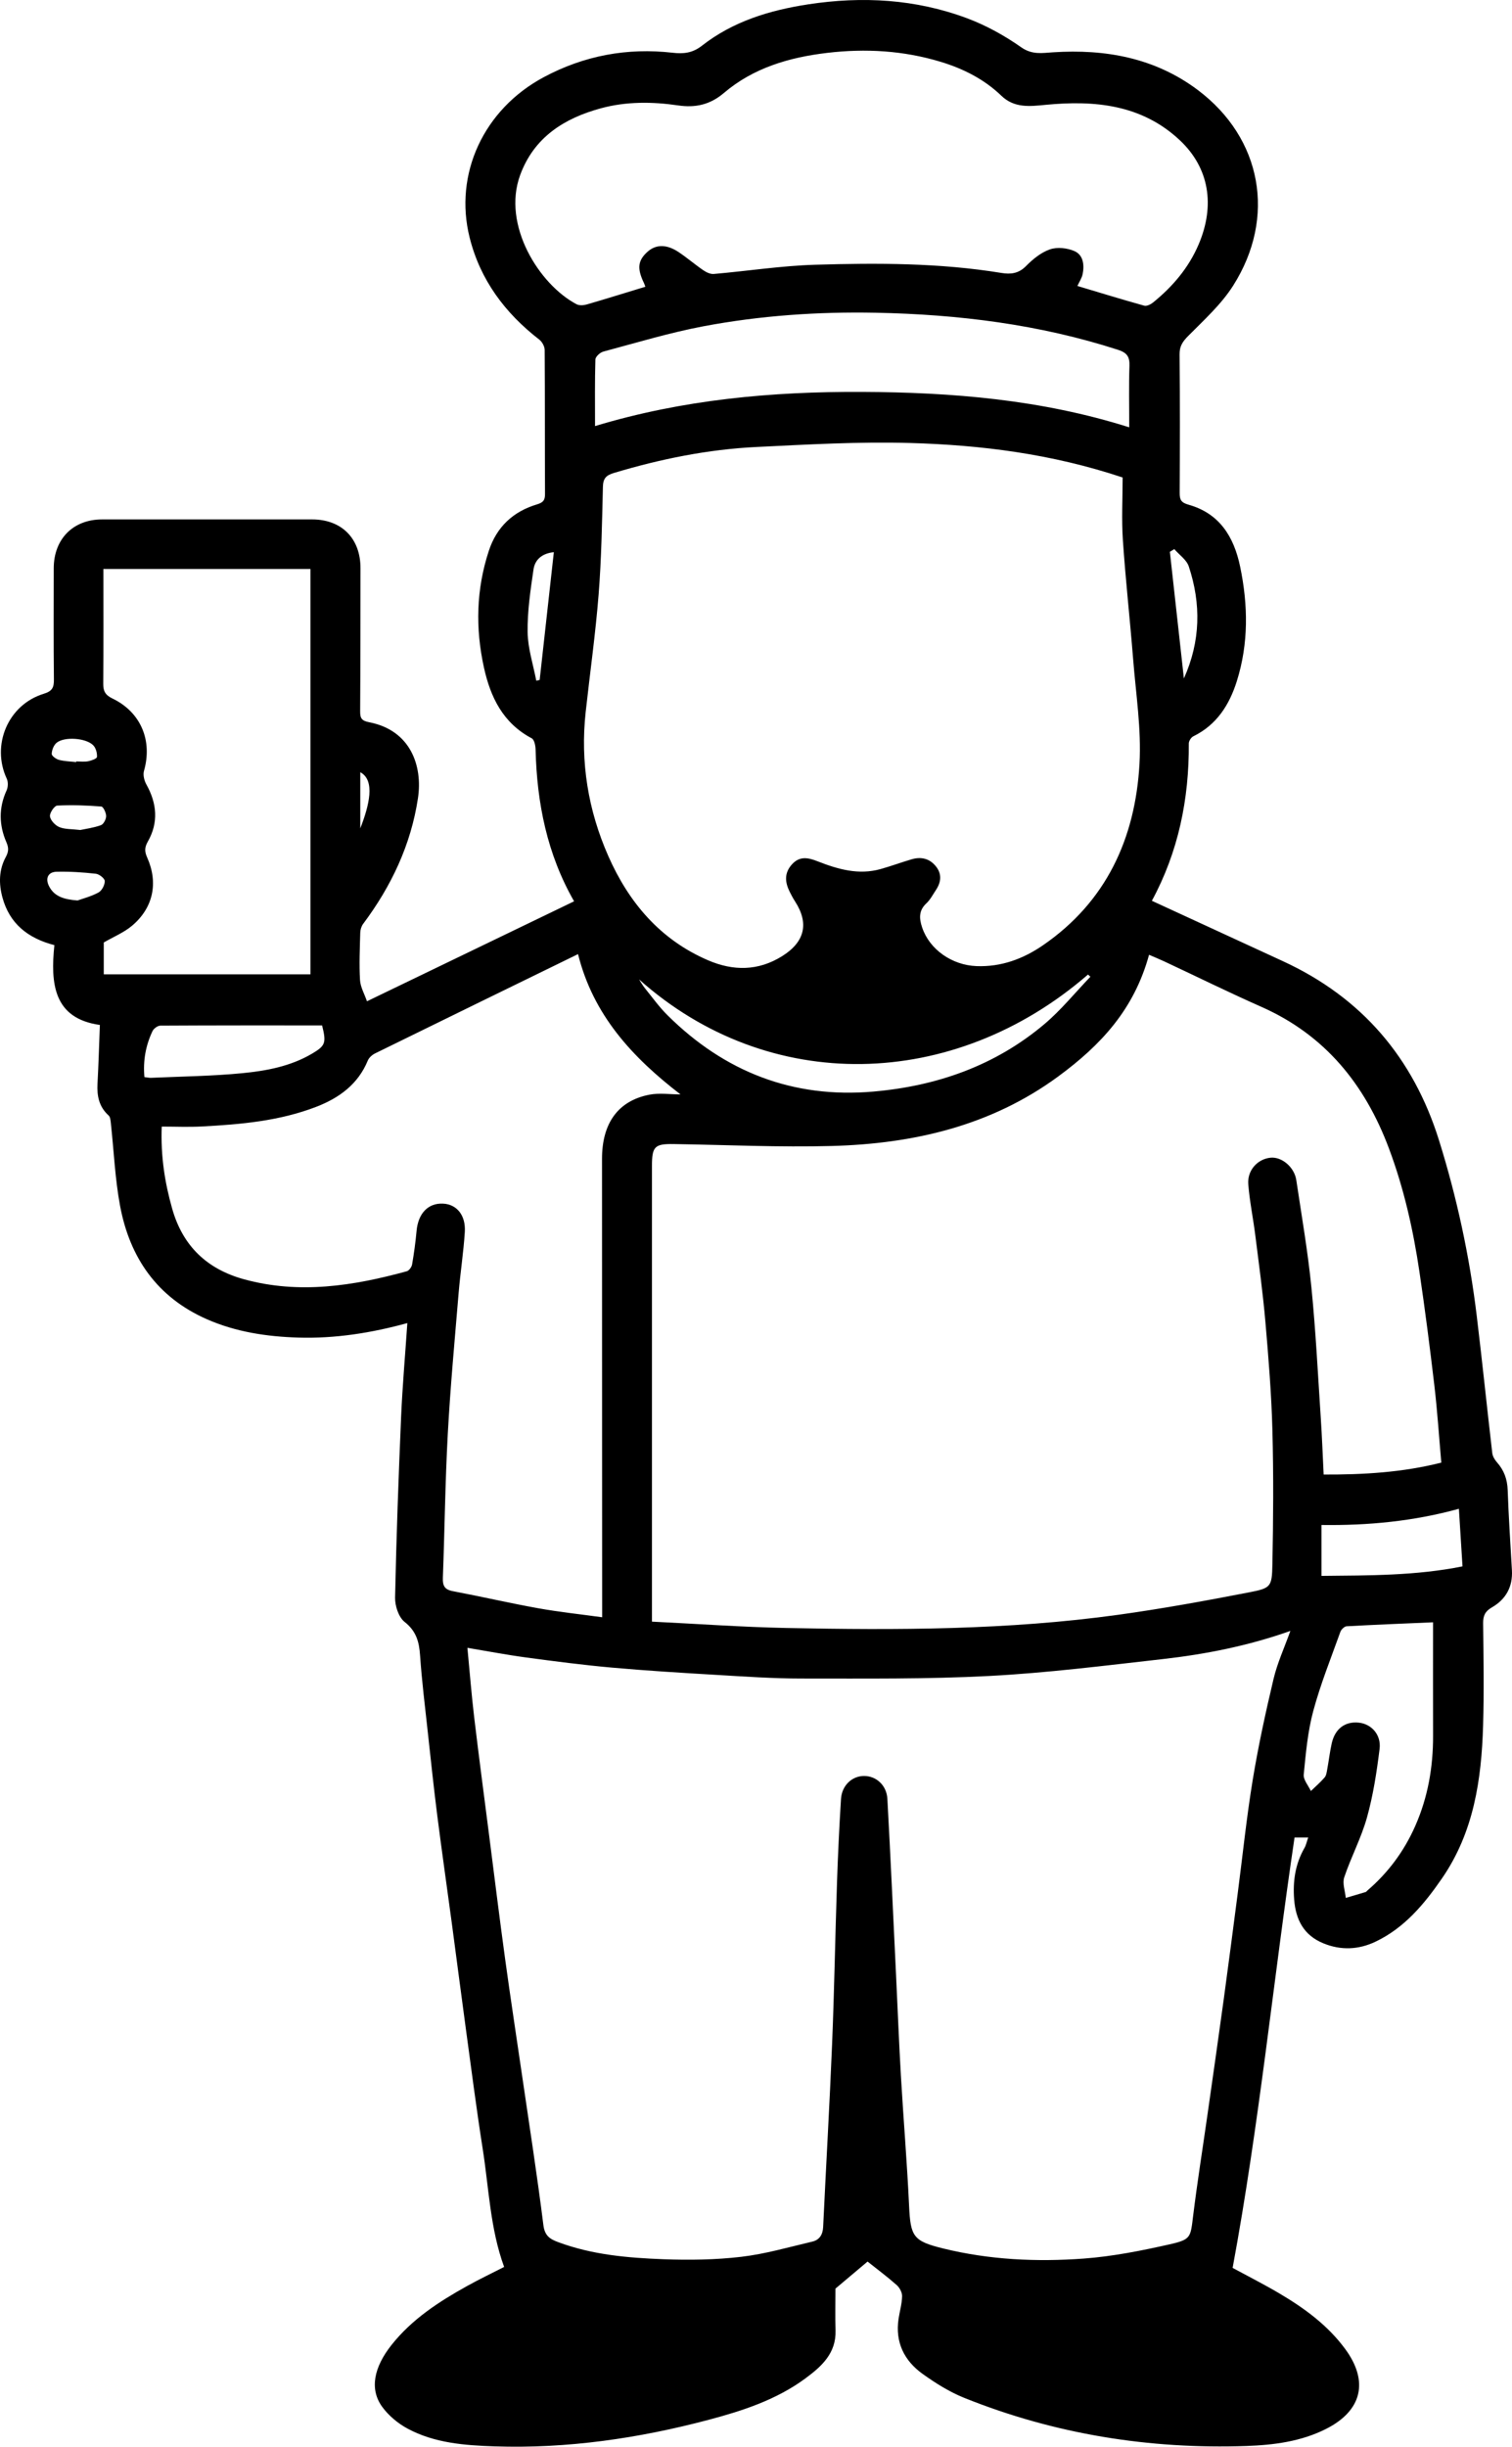 <svg width="3348" height="5417" viewBox="0 0 3348 5417" fill="none" xmlns="http://www.w3.org/2000/svg">
<path id="Vector" d="M2896.78 4067.76H2866.49C2819.5 4383.85 2788.3 4703.11 2729.37 5020.6C2760.08 5037.26 2797.36 5056.07 2833.23 5077.26C2888.57 5109.96 2940.13 5147.67 2978.77 5200.27C3031.44 5271.98 3015.84 5336.82 2936.26 5377.03C2880.9 5405.01 2820.3 5412.71 2760.08 5414.79C2544.7 5422.24 2335.55 5388.82 2135.08 5308.28C2102.52 5295.19 2071.75 5275.87 2043.08 5255.37C2002.14 5226.06 1981.86 5185.17 1989.67 5133.34C1992.2 5116.6 1997.15 5100.01 1997.52 5083.25C1997.71 5074.99 1992 5064.31 1985.54 5058.6C1964.62 5040.07 1942.1 5023.32 1921.02 5006.55C1898.83 5025.23 1873.29 5046.73 1849.95 5066.4C1849.95 5096.91 1849.17 5128.02 1850.12 5159.08C1851.65 5209.62 1819.21 5238.73 1783.59 5265.04C1719.55 5312.36 1644.96 5336.77 1569.39 5356.8C1414.14 5397.95 1256.19 5420.99 1095.15 5415.63C1029 5413.43 962.263 5408.52 902.481 5376.36C881.148 5364.89 860.555 5347.69 846.35 5328.22C817.836 5289.11 827.72 5240.61 867.081 5191C912.382 5133.93 971.87 5095.39 1034.32 5060.66C1061.04 5045.79 1088.7 5032.6 1116.3 5018.46C1085.41 4934.09 1082.62 4844.94 1068.95 4757.81C1055.05 4669.34 1043.69 4580.48 1031.58 4491.76C1020.91 4413.45 1010.85 4335.05 1000.33 4256.71C989.709 4177.56 978.31 4098.53 968.255 4019.31C960.334 3956.8 953.74 3894.15 946.921 3831.51C940.895 3776.06 933.99 3720.67 930.202 3665.08C928.154 3634.88 921.955 3611.06 895.938 3590.56C882.646 3580.09 874.45 3554.93 874.829 3536.65C877.601 3403.76 882.405 3270.88 888.104 3138.08C891.083 3068.67 897.195 2999.4 901.965 2929C822.503 2950.8 742.266 2963.56 660.462 2961.08C590.849 2958.96 522.303 2948.75 457.804 2920.34C347.952 2871.95 287.361 2784.31 265.89 2669.54C254.646 2609.41 252.15 2547.67 245.469 2486.66C244.815 2480.69 244.298 2472.8 240.493 2469.38C219.125 2450.13 214.442 2426.02 215.906 2398.85C218.213 2356.37 219.401 2313.83 221.157 2269.01C118.244 2254.58 111.701 2177.1 120.396 2092.31C61.355 2077.02 21.082 2044.41 5.43 1986.9C-2.8 1956.7 -2.662 1925.8 12.748 1897.4C19.015 1885.87 19.721 1877.26 14.246 1864.72C-2.283 1826.86 -3.093 1788.36 14.573 1749.81C17.931 1742.49 18.344 1731.04 15.004 1723.9C-19.76 1649.5 17.793 1560.01 96.825 1535.89C115.816 1530.09 119.553 1521.98 119.346 1504.14C118.451 1422.18 118.915 1340.21 118.967 1258.23C119.002 1193.3 161.858 1149.88 226.082 1149.86C381.097 1149.81 536.112 1149.81 691.128 1149.86C756.609 1149.89 798.328 1192.08 798.225 1257.89C798.07 1363.38 798.173 1468.9 797.485 1574.39C797.381 1589.8 800.412 1595.59 817.699 1598.94C909.282 1616.71 936.194 1695.71 925.485 1766.91C909.919 1870.32 866.375 1962.02 804.027 2045.36C800.102 2050.61 797.863 2058.33 797.691 2064.95C796.761 2099.82 795.108 2134.83 797.175 2169.57C798.122 2185.33 807.075 2200.62 812.568 2216.6C966.498 2142.32 1118.72 2068.86 1271.21 1995.29C1211.48 1891.12 1188.79 1777.74 1185.94 1659.21C1185.74 1650.67 1183.14 1637.51 1177.42 1634.48C1113.94 1600.79 1086.1 1543.93 1071.55 1477.61C1052.43 1390.62 1054.47 1304.65 1082.33 1219.58C1099.8 1166.2 1136.36 1132.4 1189.1 1116.56C1202.87 1112.41 1206.86 1107.36 1206.8 1093.61C1206.3 987.285 1206.8 880.963 1206.06 774.658C1206 766.892 1200.41 756.664 1194.12 751.809C1118.23 693.078 1063.37 619.763 1039.9 525.923C1004.72 385.285 1070.86 242.15 1203.9 170.919C1293.11 123.155 1388.64 105.248 1489.48 116.785C1512.64 119.436 1533.08 117.835 1554.1 101.34C1622.99 47.309 1704.13 22.67 1789.87 9.584C1909.52 -8.684 2027.07 -2.073 2140.61 40.146C2183.07 55.935 2224.12 78.612 2261.22 104.68C2285.43 121.692 2307.61 117.37 2331.51 115.803C2447.8 108.175 2557.72 128.166 2652.37 199.329C2794.28 306.013 2826.39 481.087 2730.64 632.211C2704.28 673.81 2666.09 708.298 2631 743.733C2618.67 756.182 2611.75 766.341 2611.92 784.42C2612.85 886.679 2612.61 988.938 2612.14 1091.2C2612.08 1106.14 2615.07 1112.6 2631.79 1117.3C2700.28 1136.57 2732.19 1188.01 2746 1254.34C2763.77 1339.67 2764.9 1424.56 2738.6 1508.19C2722.15 1560.43 2694.05 1604.75 2642.31 1630.06C2637.42 1632.45 2632.31 1640.47 2632.34 1645.86C2633.15 1768.82 2609.22 1885.87 2550.56 1994.12C2647.87 2038.96 2744.4 2083.43 2840.94 2127.92C3015.5 2208.37 3129.41 2341.89 3186.42 2524.51C3226.08 2651.51 3253.99 2781.2 3269.95 2913.28C3282.17 3014.31 3292.52 3115.57 3304.3 3216.66C3305.13 3223.81 3309.6 3231.5 3314.54 3237.03C3330.33 3254.73 3337.58 3274.57 3338.43 3298.55C3340.51 3357.7 3344.43 3416.77 3347.81 3475.87C3349.91 3512.66 3334.59 3540.52 3303.23 3558.51C3288.63 3566.9 3283.9 3576.8 3284.08 3593.36C3284.95 3668.83 3286.22 3744.37 3284 3819.78C3280.47 3939.48 3263.42 4056.03 3193.02 4158.19C3153.55 4215.46 3109.66 4268.16 3045.37 4298.62C3008.25 4316.2 2969.28 4318.04 2930.3 4302.06C2886.9 4284.28 2869.18 4249.75 2865.65 4205.37C2862.43 4164.97 2867.96 4126.49 2888.53 4090.81C2892.01 4084.8 2893.34 4077.56 2896.78 4067.69V4067.76ZM1034.98 3647.91C1040.14 3701.67 1044.03 3751.61 1049.94 3801.32C1060.32 3888.67 1071.91 3975.88 1083.08 4063.13C1094.77 4154.35 1106 4245.64 1118.48 4336.74C1130.31 4423.04 1143.55 4509.13 1156.12 4595.32C1172.17 4705.42 1189.41 4815.37 1203.2 4925.76C1206.16 4949.54 1217.64 4956.72 1235.81 4963.5C1311 4991.55 1389.91 4998.38 1468.82 5001.38C1526.18 5003.55 1584.25 5002.72 1641.18 4996.06C1694.31 4989.84 1746.45 4974.67 1798.77 4962.36C1814.27 4958.71 1821.86 4947.26 1822.67 4930.15C1829.04 4794.99 1836.98 4659.87 1842.51 4524.68C1847.38 4405.58 1849.4 4286.36 1853.37 4167.21C1855.42 4105.64 1858.37 4044.08 1862.19 3982.61C1864.07 3952.53 1886.62 3931.55 1913.34 3931.58C1940.15 3931.61 1963.26 3952.03 1964.91 3982.37C1972.06 4112.66 1977.9 4243.01 1984.16 4373.35C1987.74 4447.82 1990.6 4522.34 1994.94 4596.77C2000.49 4692.14 2008.53 4787.38 2012.95 4882.78C2016.14 4951.26 2021.84 4961.23 2088.73 4977.62C2191.07 5002.71 2295.43 5007.65 2399.69 4999.93C2463.59 4995.2 2527.29 4982.56 2589.95 4968.41C2637.8 4957.59 2636.01 4953.05 2642.04 4904.51C2651.25 4830.13 2663.08 4756.07 2673.63 4681.86C2685.79 4596.46 2698.05 4511.08 2709.74 4425.62C2720.36 4348.05 2730.35 4270.42 2740.49 4192.78C2751.46 4108.79 2760.08 4024.42 2773.77 3940.89C2786.12 3865.63 2802.39 3790.92 2820 3716.7C2828.41 3681.33 2843.95 3647.67 2857.25 3610.46C2762.98 3643.79 2669.17 3662.11 2574.14 3672.88C2446.51 3687.3 2318.8 3703.46 2190.66 3710.19C2052.26 3717.45 1913.33 3715.8 1774.63 3715.87C1711.46 3715.9 1648.24 3711.44 1585.11 3707.73C1508.34 3703.21 1431.54 3698.53 1354.96 3691.68C1291.51 3686 1228.25 3677.77 1165.09 3669.26C1122.31 3663.51 1079.88 3655.37 1034.98 3647.91ZM1443.6 3589.92C1544.96 3594.86 1642.78 3601.94 1740.71 3603.95C1986.31 3609.01 2231.95 3608.53 2475.95 3574.78C2573.2 3561.32 2669.95 3543.67 2766.37 3524.97C2814.25 3515.69 2816.44 3512.73 2817.44 3463.36C2819.43 3364.48 2820.11 3265.49 2817.49 3166.64C2815.37 3086.58 2808.91 3006.55 2801.99 2926.71C2796.41 2862.36 2787.56 2798.28 2779.52 2734.16C2774.82 2696.6 2767.01 2659.36 2764.04 2621.71C2761.6 2590.61 2784.67 2565.81 2813.25 2562.89C2838.03 2560.34 2866.03 2583.6 2870.35 2612.39C2882.18 2691.4 2895.87 2770.26 2903.8 2849.69C2913.46 2946.27 2918.25 3043.36 2924.65 3140.25C2927.38 3181.3 2928.86 3222.45 2930.94 3264.27C3019.23 3264.62 3105.84 3259.59 3191.45 3237.88C3186.35 3179.95 3182.7 3123.55 3176.13 3067.48C3166.26 2983.32 3155.45 2899.23 3143.03 2815.41C3129.21 2722.19 3108.6 2630.5 3075.35 2541.92C3022.25 2400.38 2934.04 2291.36 2793 2228.89C2720.84 2196.93 2649.99 2162.01 2578.5 2128.54C2567.36 2123.32 2555.96 2118.73 2544.32 2113.68C2511.28 2234.62 2437.74 2313.5 2343.44 2382.85C2194.6 2492.29 2023.01 2531.98 1842.59 2536.91C1725.91 2540.09 1609 2534.49 1492.17 2532.69C1449.64 2532.03 1443.63 2537.8 1443.63 2581.29C1443.63 2907.58 1443.63 3233.86 1443.63 3560.15V3589.94L1443.6 3589.92ZM2485.83 1057.04C2328.15 1004.54 2172.13 985.098 2014.83 980.673C1901.65 977.488 1788.06 984.013 1674.82 989.54C1567.43 994.792 1462.5 1016.09 1359.43 1047.01C1341.87 1052.28 1335.45 1059.19 1335 1077.9C1333.07 1157.3 1331.77 1236.85 1325.52 1315.96C1318.64 1402.83 1306.44 1489.28 1296.88 1575.94C1284.67 1686.77 1302.24 1793.66 1346.9 1894.98C1392.24 1997.8 1461.66 2080.11 1567.72 2125.77C1623.72 2149.87 1678.99 2149.81 1732.04 2116.57C1782.3 2085.1 1791.78 2043.93 1760.34 1995.32C1756 1988.61 1752.22 1981.48 1748.65 1974.32C1738.18 1953.29 1736.12 1933.17 1753.34 1913.8C1770.81 1894.15 1790.04 1898.71 1810.74 1906.84C1855.56 1924.44 1901.22 1937.51 1949.78 1923.94C1972.99 1917.46 1995.63 1908.99 2018.77 1902.23C2039.02 1896.32 2057.5 1900.18 2071.49 1916.84C2085.99 1934.11 2084.32 1952.4 2072.37 1970.34C2065.66 1980.43 2059.92 1991.76 2051.23 1999.82C2034.04 2015.76 2035.28 2033.38 2041.79 2052.94C2058.11 2101.96 2107.84 2136.62 2162.1 2138.73C2216.99 2140.89 2265.63 2122.72 2309.41 2092.62C2449.88 1996.05 2513.79 1855.81 2523.16 1691.03C2527.53 1614.18 2515.17 1536.3 2509.06 1458.99C2502.1 1371.23 2492.31 1283.68 2486.38 1195.87C2483.28 1149.93 2485.83 1103.63 2485.83 1057.04ZM358.128 2494C355.648 2559.2 364.826 2617.59 381.166 2675.44C404.6 2758.43 458.441 2809.61 540.503 2832.08C662.373 2865.45 781.971 2846.82 900.639 2814.29C905.718 2812.9 911.486 2804.98 912.468 2799.33C916.738 2774.69 920.113 2749.83 922.403 2724.91C925.95 2686.22 947.868 2662.99 980.944 2664.54C1011.2 2665.96 1031.53 2689.98 1029.21 2727.32C1026.38 2772.42 1019.29 2817.24 1015.54 2862.3C1006.87 2966.29 997.181 3070.27 991.516 3174.44C985.748 3280.44 984.612 3386.69 980.652 3492.79C980.015 3510.01 984.044 3518.93 1002.4 3522.39C1065.52 3534.34 1128.16 3548.84 1191.39 3560.22C1237.77 3568.55 1284.76 3573.51 1333.33 3580.22C1333.33 3569.33 1333.33 3561.34 1333.33 3553.35C1333.28 3431.65 1333.23 3309.95 1333.19 3188.25C1333.13 2980.57 1333 2772.86 1333.04 2565.18C1333.04 2486.68 1368.54 2437.02 1437.61 2423.45C1459.85 2419.08 1483.7 2422.77 1506.81 2422.77C1399.93 2340.51 1313.5 2247.07 1279.94 2112.18C1128.5 2186.14 979.412 2258.85 830.526 2331.99C824.018 2335.19 817.062 2341.38 814.393 2347.85C792.75 2400.33 751.15 2430.51 700.615 2450.09C619.035 2481.67 533.03 2489.19 446.75 2493.76C417.772 2495.29 388.638 2494 358.162 2494H358.128ZM2385.71 633.089C2435.49 647.949 2484.4 662.98 2533.7 676.72C2539.19 678.253 2547.96 673.914 2553.12 669.73C2596.44 634.639 2631.88 593.126 2654.02 541.316C2691.07 454.64 2677.64 371.493 2612.21 310.214C2527.93 231.286 2423.67 221.575 2315.23 232.095C2280.04 235.504 2246.14 239.688 2217.25 211.915C2179.24 175.378 2133.2 152.116 2083.18 136.93C2000.78 111.912 1916.8 106.97 1831.35 117.095C1747.26 127.064 1668.12 150.308 1602.81 205.923C1571.92 232.215 1539.26 238.879 1501.67 233.369C1444.27 224.966 1386.83 224.484 1330.73 239.671C1249.29 261.744 1182.54 303.86 1151.8 387.472C1111.06 498.34 1194.12 630.094 1276.65 673.501C1282.66 676.669 1292.16 676.049 1299.14 674.034C1342.25 661.551 1385.09 648.155 1428.94 634.794C1428.14 632.573 1427.29 629.56 1425.97 626.77C1410.28 594.28 1412.24 576.665 1433.83 557.347C1452.45 540.679 1476.09 540.335 1502.81 558.19C1521.6 570.742 1538.81 585.619 1557.46 598.377C1564.06 602.889 1573.1 607.142 1580.59 606.487C1655.43 599.996 1730.07 588.322 1805.01 586.101C1942.67 582.02 2080.53 581.865 2217.21 604.197C2237.6 607.538 2255.28 605.867 2271.74 589.166C2286.81 573.876 2305.14 558.862 2324.91 552.043C2340.91 546.516 2363.12 548.91 2379.04 555.849C2398.74 564.423 2401.34 586.462 2397.3 606.711C2395.51 615.699 2389.84 623.912 2385.69 633.038L2385.71 633.089ZM687.426 2156.95V1259.57H228.888C228.888 1345.27 229.215 1429.48 228.613 1513.7C228.492 1529.99 233.158 1538.73 248.913 1546.29C312.104 1576.63 338 1639.65 318.784 1706.64C316.236 1715.53 319.387 1728.13 324.139 1736.66C347.573 1778.63 351.292 1821.04 327.238 1863.19C319.749 1876.31 320.196 1885.58 325.947 1898.47C350.845 1954.29 339.377 2009.72 292.492 2049.27C274.551 2064.4 251.685 2073.72 229.766 2086.44V2156.93H687.409L687.426 2156.95ZM2500.45 945.996C2500.45 899.111 2499.38 854.515 2500.93 810.006C2501.64 789.741 2495.51 780.839 2475.59 774.399C2301.2 718.027 2121.67 695.901 1939.41 692.32C1811.29 689.806 1683.58 698.553 1557.74 722.297C1482.96 736.416 1409.68 758.645 1336 778.308C1328.8 780.219 1318.56 789.62 1318.37 795.801C1316.91 844.15 1317.56 892.568 1317.56 943.258C1511.99 884.441 1709.15 866.689 1908.51 867.584C2107.7 868.479 2305.09 884.286 2500.47 945.996H2500.45ZM3173.2 3591.4C3109.48 3594.15 3045.63 3596.63 2981.85 3600.18C2976.88 3600.46 2969.85 3607.26 2967.96 3612.51C2947.11 3670.72 2923.9 3728.37 2907.88 3787.93C2895.66 3833.42 2891.42 3881.3 2886.83 3928.43C2885.71 3939.96 2897.04 3952.72 2902.63 3964.91C2912.89 3954.98 2923.85 3945.63 2933.09 3934.83C2936.91 3930.37 2937.72 3922.92 2938.88 3916.65C2942.39 3897.68 2944.59 3878.41 2948.76 3859.59C2956.01 3826.84 2978.57 3810.19 3009.2 3813.57C3036.76 3816.6 3058.7 3840.27 3054.79 3871.73C3048.47 3922.63 3040.67 3973.88 3026.95 4023.16C3014.31 4068.57 2991.58 4111.06 2976.52 4155.92C2972.04 4169.24 2978.5 4186.24 2979.94 4201.54C2994.65 4197.22 3009.37 4192.95 3024.02 4188.47C3025.42 4188.04 3026.4 4186.34 3027.64 4185.29C3073.75 4145.76 3108.98 4098.27 3133.58 4042.65C3161.8 3978.9 3173.41 3912.05 3173.22 3842.72C3172.99 3759.4 3173.17 3676.06 3173.17 3591.38L3173.2 3591.4ZM1415 2168.11C1419.29 2174.63 1423.09 2181.57 1427.98 2187.62C1444.29 2207.75 1459.49 2229.08 1477.79 2247.24C1604.09 2372.68 1755.47 2432.08 1934.02 2416.48C2074.63 2404.2 2203.35 2359.2 2312.24 2267.46C2349.43 2236.12 2380.54 2197.57 2414.43 2162.31C2412.67 2160.67 2410.9 2159.03 2409.14 2157.42C2111.9 2415.02 1702.03 2424.42 1415 2168.09V2168.11ZM713.184 2269.99C593.38 2269.99 474.23 2269.82 355.08 2270.52C349.105 2270.56 340.393 2276.95 337.69 2282.63C322.624 2314.38 316.494 2348 319.748 2384.42C325.706 2385.09 330.389 2386.25 335.021 2386.02C402.155 2382.99 469.547 2382.3 536.353 2375.79C589.764 2370.59 643.244 2360.69 690.835 2332.61C720.726 2314.98 722.844 2308.83 713.201 2269.97L713.184 2269.99ZM2926.2 3488.64C3031.27 3487.59 3135.47 3488.31 3238.39 3467.57C3235.58 3422.76 3233.07 3382.53 3230.4 3340.1C3130.17 3367.7 3029.72 3377.36 2926.19 3375.95L2926.2 3488.64ZM2600.25 1215.65C2596.98 1217.61 2593.69 1219.59 2590.42 1221.56C2600.76 1315 2611.11 1408.46 2621.46 1501.9C2658.43 1419.79 2659.8 1336.78 2632.27 1253.87C2627.4 1239.2 2611.21 1228.29 2600.25 1215.65ZM1187.49 1506.95C1189.99 1506.36 1192.47 1505.78 1194.97 1505.19C1205.37 1411.49 1215.77 1317.79 1226.36 1222.43C1199.15 1225.1 1184.39 1239.84 1181.35 1260.54C1174.6 1306.58 1167.66 1353.21 1168.3 1399.51C1168.79 1435.41 1180.66 1471.13 1187.48 1506.95H1187.49ZM171.672 1993.45C182.743 1989.44 201.614 1984.68 218.196 1975.68C225.617 1971.65 232.125 1959.05 231.987 1950.44C231.901 1944.7 219.78 1935.1 212.255 1934.25C183.415 1931.05 154.23 1929.12 125.252 1929.83C105.898 1930.29 99.7 1945.18 109.032 1962.66C120.62 1984.39 140.696 1991.05 171.655 1993.43L171.672 1993.45ZM177.819 1837.42C189.613 1834.87 207.228 1832.65 223.499 1826.74C229.284 1824.64 235.018 1813.62 235.018 1806.66C235.018 1799.28 228.699 1785.8 224.308 1785.45C191.852 1782.9 159.103 1781.65 126.629 1783.39C120.413 1783.71 109.549 1799.93 110.651 1807.37C111.976 1816.34 122.325 1827.24 131.381 1830.99C143.555 1836.06 158.207 1835.07 177.819 1837.42ZM168.642 1687.05C168.693 1686.57 168.728 1686.1 168.779 1685.62C177.664 1685.62 186.79 1686.88 195.347 1685.22C202.51 1683.85 214.459 1679.44 214.735 1675.69C215.355 1667.25 212.376 1656.14 206.659 1650.13C190.853 1633.54 142.349 1630.13 125.252 1644.42C118.933 1649.7 114.749 1660.52 114.508 1668.94C114.387 1673.36 124.236 1680.49 130.675 1682.19C142.918 1685.41 155.952 1685.6 168.642 1687.07V1687.05ZM797.743 1709.52V1833.85C817.544 1783.13 831.422 1727.32 797.743 1709.52Z" fill="black"/>
</svg>
